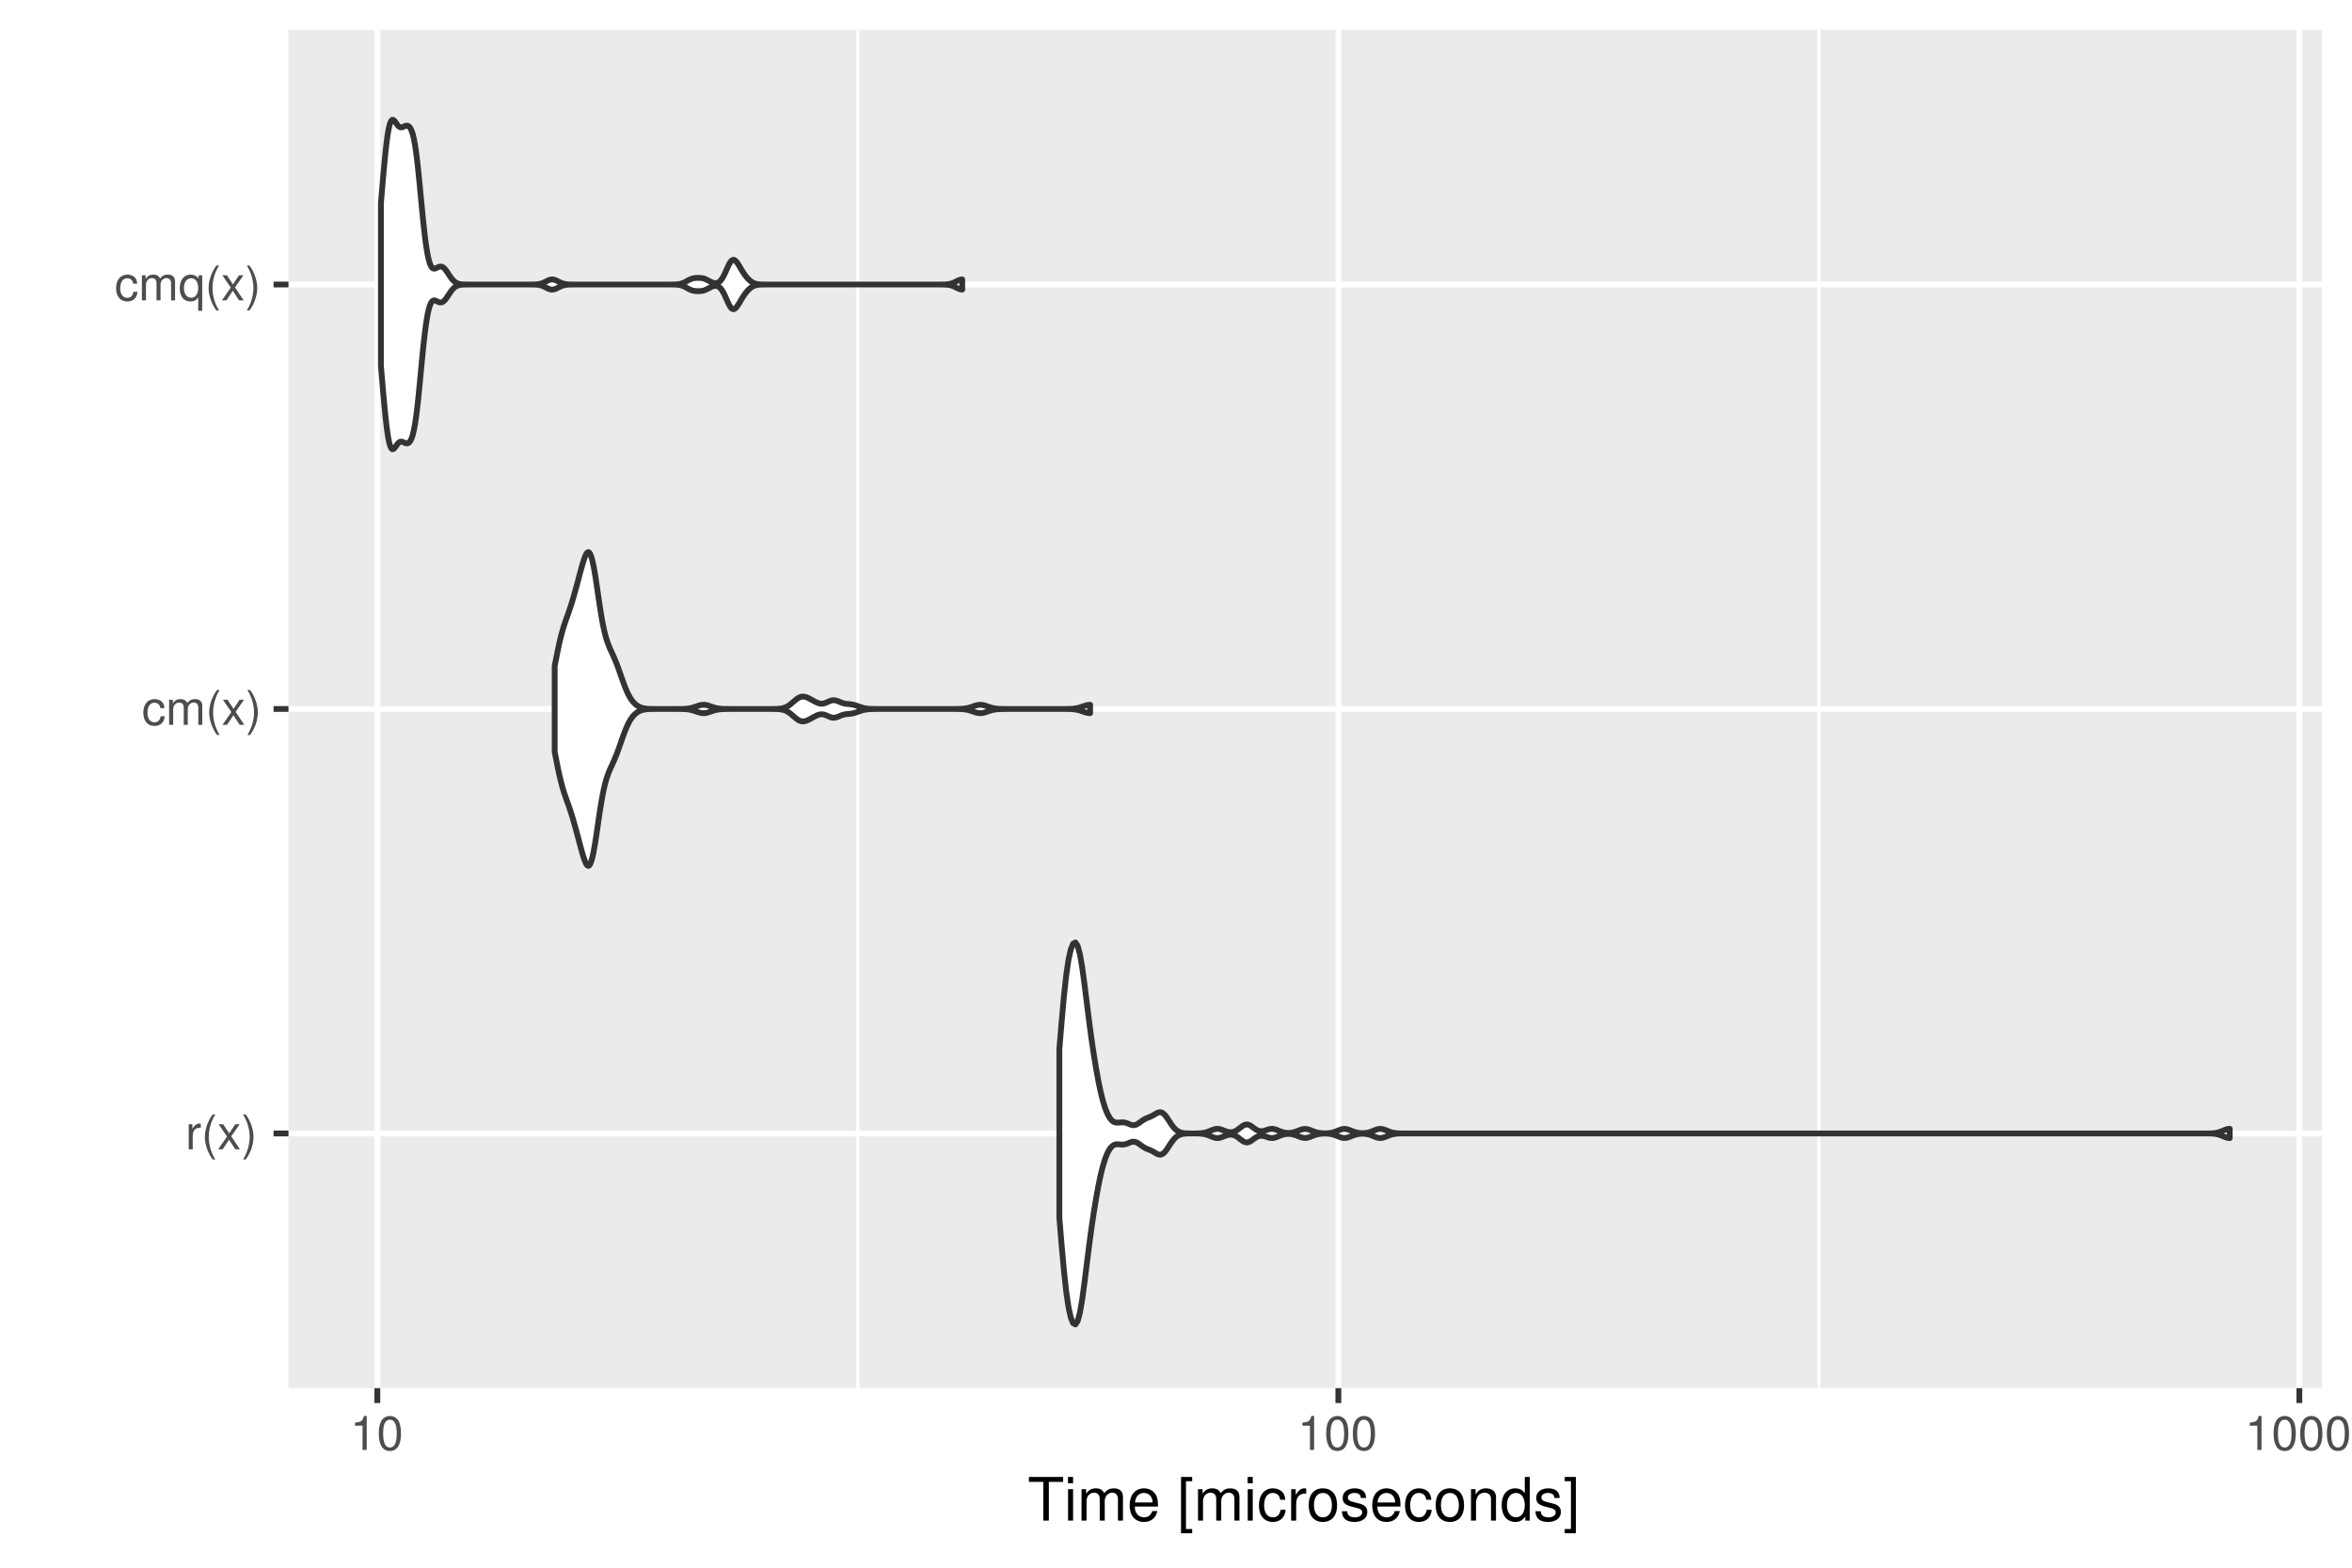 <?xml version="1.0" encoding="UTF-8"?>
<svg xmlns="http://www.w3.org/2000/svg" xmlns:xlink="http://www.w3.org/1999/xlink" width="432pt" height="288pt" viewBox="0 0 432 288" version="1.1">
<defs>
<g>
<symbol overflow="visible" id="glyph0-0">
<path style="stroke:none;" d=""/>
</symbol>
<symbol overflow="visible" id="glyph0-1">
<path style="stroke:none;" d="M 0.609 -4.609 L 0.609 0 L 1.344 0 L 1.344 -2.391 C 1.359 -3.5 1.812 -4 2.828 -3.969 L 2.828 -4.719 C 2.703 -4.734 2.625 -4.734 2.547 -4.734 C 2.062 -4.734 1.703 -4.453 1.281 -3.781 L 1.281 -4.609 Z M 0.609 -4.609 "/>
</symbol>
<symbol overflow="visible" id="glyph0-2">
<path style="stroke:none;" d="M 2.078 -6.406 C 1.203 -5.266 0.641 -3.656 0.641 -2.281 C 0.641 -0.891 1.203 0.719 2.078 1.859 L 2.562 1.859 C 1.781 0.609 1.359 -0.875 1.359 -2.281 C 1.359 -3.672 1.781 -5.156 2.562 -6.406 Z M 2.078 -6.406 "/>
</symbol>
<symbol overflow="visible" id="glyph0-3">
<path style="stroke:none;" d="M 2.562 -2.391 L 4.109 -4.609 L 3.297 -4.609 L 2.188 -2.938 L 1.078 -4.609 L 0.234 -4.609 L 1.781 -2.344 L 0.156 0 L 0.984 0 L 2.156 -1.766 L 3.312 0 L 4.156 0 Z M 2.562 -2.391 "/>
</symbol>
<symbol overflow="visible" id="glyph0-4">
<path style="stroke:none;" d="M 0.812 1.859 C 1.703 0.719 2.25 -0.891 2.25 -2.266 C 2.25 -3.656 1.703 -5.266 0.812 -6.406 L 0.328 -6.406 C 1.109 -5.156 1.547 -3.672 1.547 -2.266 C 1.547 -0.875 1.109 0.609 0.328 1.859 Z M 0.812 1.859 "/>
</symbol>
<symbol overflow="visible" id="glyph0-5">
<path style="stroke:none;" d="M 4.141 -3.062 C 4.109 -3.516 4.016 -3.797 3.828 -4.062 C 3.516 -4.484 2.969 -4.734 2.328 -4.734 C 1.078 -4.734 0.266 -3.75 0.266 -2.219 C 0.266 -0.734 1.062 0.203 2.312 0.203 C 3.406 0.203 4.109 -0.453 4.203 -1.578 L 3.453 -1.578 C 3.328 -0.844 2.953 -0.469 2.328 -0.469 C 1.516 -0.469 1.031 -1.141 1.031 -2.219 C 1.031 -3.375 1.516 -4.062 2.312 -4.062 C 2.922 -4.062 3.312 -3.703 3.406 -3.062 Z M 4.141 -3.062 "/>
</symbol>
<symbol overflow="visible" id="glyph0-6">
<path style="stroke:none;" d="M 0.609 -4.609 L 0.609 0 L 1.359 0 L 1.359 -2.891 C 1.359 -3.562 1.844 -4.094 2.438 -4.094 C 2.984 -4.094 3.297 -3.766 3.297 -3.172 L 3.297 0 L 4.031 0 L 4.031 -2.891 C 4.031 -3.562 4.516 -4.094 5.109 -4.094 C 5.641 -4.094 5.969 -3.75 5.969 -3.172 L 5.969 0 L 6.703 0 L 6.703 -3.453 C 6.703 -4.281 6.234 -4.734 5.359 -4.734 C 4.75 -4.734 4.375 -4.562 3.953 -4.031 C 3.672 -4.531 3.312 -4.734 2.703 -4.734 C 2.094 -4.734 1.688 -4.516 1.297 -3.953 L 1.297 -4.609 Z M 0.609 -4.609 "/>
</symbol>
<symbol overflow="visible" id="glyph0-7">
<path style="stroke:none;" d="M 4.359 1.922 L 4.359 -4.609 L 3.703 -4.609 L 3.703 -4 C 3.359 -4.484 2.844 -4.734 2.234 -4.734 C 1.016 -4.734 0.234 -3.75 0.234 -2.219 C 0.234 -0.719 0.969 0.203 2.203 0.203 C 2.844 0.203 3.281 -0.031 3.625 -0.531 L 3.625 1.922 Z M 2.344 -4.062 C 3.125 -4.062 3.625 -3.359 3.625 -2.25 C 3.625 -1.188 3.109 -0.484 2.344 -0.484 C 1.531 -0.484 1 -1.203 1 -2.266 C 1 -3.344 1.531 -4.062 2.344 -4.062 Z M 2.344 -4.062 "/>
</symbol>
<symbol overflow="visible" id="glyph0-8">
<path style="stroke:none;" d="M 2.281 -4.438 L 2.281 0 L 3.047 0 L 3.047 -6.234 L 2.547 -6.234 C 2.266 -5.281 2.094 -5.141 0.891 -5 L 0.891 -4.438 Z M 2.281 -4.438 "/>
</symbol>
<symbol overflow="visible" id="glyph0-9">
<path style="stroke:none;" d="M 2.422 -6.234 C 1.844 -6.234 1.312 -5.984 0.984 -5.547 C 0.578 -5 0.375 -4.172 0.375 -3.016 C 0.375 -0.906 1.078 0.203 2.422 0.203 C 3.734 0.203 4.453 -0.922 4.453 -2.969 C 4.453 -4.172 4.266 -4.984 3.859 -5.547 C 3.531 -5.984 3.016 -6.234 2.422 -6.234 Z M 2.422 -5.547 C 3.25 -5.547 3.672 -4.719 3.672 -3.031 C 3.672 -1.266 3.266 -0.438 2.406 -0.438 C 1.578 -0.438 1.172 -1.297 1.172 -3.016 C 1.172 -4.719 1.578 -5.547 2.422 -5.547 Z M 2.422 -5.547 "/>
</symbol>
<symbol overflow="visible" id="glyph1-0">
<path style="stroke:none;" d=""/>
</symbol>
<symbol overflow="visible" id="glyph1-1">
<path style="stroke:none;" d="M 3.891 -7.109 L 6.516 -7.109 L 6.516 -8.016 L 0.234 -8.016 L 0.234 -7.109 L 2.875 -7.109 L 2.875 0 L 3.891 0 Z M 3.891 -7.109 "/>
</symbol>
<symbol overflow="visible" id="glyph1-2">
<path style="stroke:none;" d="M 1.656 -5.766 L 0.734 -5.766 L 0.734 0 L 1.656 0 Z M 1.656 -8.016 L 0.719 -8.016 L 0.719 -6.859 L 1.656 -6.859 Z M 1.656 -8.016 "/>
</symbol>
<symbol overflow="visible" id="glyph1-3">
<path style="stroke:none;" d="M 0.766 -5.766 L 0.766 0 L 1.688 0 L 1.688 -3.625 C 1.688 -4.453 2.297 -5.125 3.047 -5.125 C 3.734 -5.125 4.109 -4.703 4.109 -3.969 L 4.109 0 L 5.031 0 L 5.031 -3.625 C 5.031 -4.453 5.641 -5.125 6.391 -5.125 C 7.062 -5.125 7.453 -4.703 7.453 -3.969 L 7.453 0 L 8.375 0 L 8.375 -4.328 C 8.375 -5.359 7.781 -5.922 6.703 -5.922 C 5.938 -5.922 5.484 -5.703 4.938 -5.047 C 4.594 -5.672 4.141 -5.922 3.391 -5.922 C 2.625 -5.922 2.094 -5.641 1.609 -4.953 L 1.609 -5.766 Z M 0.766 -5.766 "/>
</symbol>
<symbol overflow="visible" id="glyph1-4">
<path style="stroke:none;" d="M 5.641 -2.578 C 5.641 -3.453 5.578 -3.984 5.406 -4.406 C 5.031 -5.359 4.156 -5.922 3.078 -5.922 C 1.469 -5.922 0.438 -4.703 0.438 -2.812 C 0.438 -0.906 1.438 0.25 3.062 0.25 C 4.375 0.25 5.297 -0.5 5.516 -1.75 L 4.594 -1.75 C 4.344 -0.984 3.828 -0.594 3.094 -0.594 C 2.516 -0.594 2.016 -0.859 1.703 -1.344 C 1.484 -1.672 1.406 -2 1.391 -2.578 Z M 1.422 -3.328 C 1.5 -4.391 2.141 -5.078 3.062 -5.078 C 4 -5.078 4.656 -4.359 4.656 -3.328 Z M 1.422 -3.328 "/>
</symbol>
<symbol overflow="visible" id="glyph1-5">
<path style="stroke:none;" d=""/>
</symbol>
<symbol overflow="visible" id="glyph1-6">
<path style="stroke:none;" d="M 2.75 -8.016 L 0.703 -8.016 L 0.703 2.328 L 2.75 2.328 L 2.75 1.547 L 1.609 1.547 L 1.609 -7.234 L 2.75 -7.234 Z M 2.75 -8.016 "/>
</symbol>
<symbol overflow="visible" id="glyph1-7">
<path style="stroke:none;" d="M 5.188 -3.828 C 5.141 -4.391 5.016 -4.75 4.797 -5.078 C 4.406 -5.609 3.703 -5.922 2.906 -5.922 C 1.344 -5.922 0.344 -4.703 0.344 -2.781 C 0.344 -0.922 1.328 0.25 2.891 0.25 C 4.266 0.25 5.141 -0.578 5.25 -1.984 L 4.328 -1.984 C 4.172 -1.062 3.703 -0.594 2.922 -0.594 C 1.906 -0.594 1.297 -1.422 1.297 -2.781 C 1.297 -4.219 1.891 -5.078 2.891 -5.078 C 3.656 -5.078 4.141 -4.625 4.25 -3.828 Z M 5.188 -3.828 "/>
</symbol>
<symbol overflow="visible" id="glyph1-8">
<path style="stroke:none;" d="M 0.766 -5.766 L 0.766 0 L 1.688 0 L 1.688 -2.984 C 1.688 -4.375 2.266 -5 3.531 -4.969 L 3.531 -5.891 C 3.375 -5.922 3.281 -5.922 3.172 -5.922 C 2.578 -5.922 2.141 -5.578 1.609 -4.719 L 1.609 -5.766 Z M 0.766 -5.766 "/>
</symbol>
<symbol overflow="visible" id="glyph1-9">
<path style="stroke:none;" d="M 2.984 -5.922 C 1.359 -5.922 0.391 -4.781 0.391 -2.844 C 0.391 -0.891 1.359 0.25 3 0.25 C 4.625 0.25 5.609 -0.906 5.609 -2.797 C 5.609 -4.797 4.656 -5.922 2.984 -5.922 Z M 3 -5.078 C 4.031 -5.078 4.656 -4.234 4.656 -2.812 C 4.656 -1.438 4.016 -0.594 3 -0.594 C 1.984 -0.594 1.359 -1.438 1.359 -2.844 C 1.359 -4.234 1.984 -5.078 3 -5.078 Z M 3 -5.078 "/>
</symbol>
<symbol overflow="visible" id="glyph1-10">
<path style="stroke:none;" d="M 4.812 -4.156 C 4.812 -5.297 4.062 -5.922 2.734 -5.922 C 1.391 -5.922 0.516 -5.234 0.516 -4.172 C 0.516 -3.266 0.984 -2.844 2.344 -2.516 L 3.203 -2.297 C 3.844 -2.141 4.094 -1.906 4.094 -1.5 C 4.094 -0.953 3.547 -0.594 2.75 -0.594 C 2.25 -0.594 1.844 -0.734 1.609 -0.984 C 1.469 -1.141 1.391 -1.312 1.344 -1.719 L 0.375 -1.719 C 0.422 -0.391 1.172 0.25 2.672 0.25 C 4.125 0.25 5.047 -0.469 5.047 -1.578 C 5.047 -2.438 4.562 -2.906 3.422 -3.172 L 2.547 -3.391 C 1.797 -3.562 1.469 -3.812 1.469 -4.219 C 1.469 -4.75 1.953 -5.078 2.688 -5.078 C 3.438 -5.078 3.828 -4.766 3.844 -4.156 Z M 4.812 -4.156 "/>
</symbol>
<symbol overflow="visible" id="glyph1-11">
<path style="stroke:none;" d="M 0.766 -5.766 L 0.766 0 L 1.688 0 L 1.688 -3.172 C 1.688 -4.359 2.312 -5.125 3.25 -5.125 C 3.984 -5.125 4.438 -4.688 4.438 -4 L 4.438 0 L 5.359 0 L 5.359 -4.359 C 5.359 -5.312 4.641 -5.922 3.531 -5.922 C 2.672 -5.922 2.125 -5.594 1.609 -4.797 L 1.609 -5.766 Z M 0.766 -5.766 "/>
</symbol>
<symbol overflow="visible" id="glyph1-12">
<path style="stroke:none;" d="M 5.438 -8.016 L 4.531 -8.016 L 4.531 -5.031 C 4.141 -5.625 3.531 -5.922 2.766 -5.922 C 1.266 -5.922 0.281 -4.734 0.281 -2.891 C 0.281 -0.953 1.234 0.25 2.797 0.25 C 3.594 0.25 4.141 -0.047 4.625 -0.766 L 4.625 0 L 5.438 0 Z M 2.922 -5.078 C 3.906 -5.078 4.531 -4.203 4.531 -2.812 C 4.531 -1.484 3.891 -0.609 2.922 -0.609 C 1.906 -0.609 1.25 -1.5 1.25 -2.844 C 1.25 -4.188 1.906 -5.078 2.922 -5.078 Z M 2.922 -5.078 "/>
</symbol>
<symbol overflow="visible" id="glyph1-13">
<path style="stroke:none;" d="M 0.25 2.328 L 2.297 2.328 L 2.297 -8.016 L 0.25 -8.016 L 0.25 -7.234 L 1.391 -7.234 L 1.391 1.547 L 0.25 1.547 Z M 0.25 2.328 "/>
</symbol>
</g>
<clipPath id="clip1">
  <path d="M 52.984 5.48 L 427 5.48 L 427 256 L 52.984 256 Z M 52.984 5.48 "/>
</clipPath>
<clipPath id="clip2">
  <path d="M 157 5.48 L 158 5.48 L 158 256 L 157 256 Z M 157 5.48 "/>
</clipPath>
<clipPath id="clip3">
  <path d="M 333 5.48 L 335 5.48 L 335 256 L 333 256 Z M 333 5.48 "/>
</clipPath>
<clipPath id="clip4">
  <path d="M 52.984 207 L 427.52 207 L 427.52 209 L 52.984 209 Z M 52.984 207 "/>
</clipPath>
<clipPath id="clip5">
  <path d="M 52.984 129 L 427.52 129 L 427.52 131 L 52.984 131 Z M 52.984 129 "/>
</clipPath>
<clipPath id="clip6">
  <path d="M 52.984 51 L 427.52 51 L 427.52 53 L 52.984 53 Z M 52.984 51 "/>
</clipPath>
<clipPath id="clip7">
  <path d="M 68 5.48 L 70 5.48 L 70 256 L 68 256 Z M 68 5.48 "/>
</clipPath>
<clipPath id="clip8">
  <path d="M 245 5.48 L 247 5.48 L 247 256 L 245 256 Z M 245 5.48 "/>
</clipPath>
<clipPath id="clip9">
  <path d="M 421 5.48 L 423 5.48 L 423 256 L 421 256 Z M 421 5.48 "/>
</clipPath>
</defs>
<g id="surface23">
<rect x="0" y="0" width="432" height="288" style="fill:rgb(100%,100%,100%);fill-opacity:1;stroke:none;"/>
<rect x="0" y="0" width="432" height="288" style="fill:rgb(100%,100%,100%);fill-opacity:1;stroke:none;"/>
<path style="fill:none;stroke-width:1.067;stroke-linecap:round;stroke-linejoin:round;stroke:rgb(100%,100%,100%);stroke-opacity:1;stroke-miterlimit:10;" d="M 0 288 L 432 288 L 432 0 L 0 0 Z M 0 288 "/>
<g clip-path="url(#clip1)" clip-rule="nonzero">
<path style=" stroke:none;fill-rule:nonzero;fill:rgb(92.157%,92.157%,92.157%);fill-opacity:1;" d="M 52.984 255.016 L 426.52 255.016 L 426.52 5.48 L 52.984 5.48 Z M 52.984 255.016 "/>
</g>
<g clip-path="url(#clip2)" clip-rule="nonzero">
<path style="fill:none;stroke-width:0.533;stroke-linecap:butt;stroke-linejoin:round;stroke:rgb(100%,100%,100%);stroke-opacity:1;stroke-miterlimit:10;" d="M 157.566 255.016 L 157.566 5.48 "/>
</g>
<g clip-path="url(#clip3)" clip-rule="nonzero">
<path style="fill:none;stroke-width:0.533;stroke-linecap:butt;stroke-linejoin:round;stroke:rgb(100%,100%,100%);stroke-opacity:1;stroke-miterlimit:10;" d="M 334.078 255.016 L 334.078 5.48 "/>
</g>
<g clip-path="url(#clip4)" clip-rule="nonzero">
<path style="fill:none;stroke-width:1.067;stroke-linecap:butt;stroke-linejoin:round;stroke:rgb(100%,100%,100%);stroke-opacity:1;stroke-miterlimit:10;" d="M 52.984 208.227 L 426.52 208.227 "/>
</g>
<g clip-path="url(#clip5)" clip-rule="nonzero">
<path style="fill:none;stroke-width:1.067;stroke-linecap:butt;stroke-linejoin:round;stroke:rgb(100%,100%,100%);stroke-opacity:1;stroke-miterlimit:10;" d="M 52.984 130.246 L 426.52 130.246 "/>
</g>
<g clip-path="url(#clip6)" clip-rule="nonzero">
<path style="fill:none;stroke-width:1.067;stroke-linecap:butt;stroke-linejoin:round;stroke:rgb(100%,100%,100%);stroke-opacity:1;stroke-miterlimit:10;" d="M 52.984 52.266 L 426.52 52.266 "/>
</g>
<g clip-path="url(#clip7)" clip-rule="nonzero">
<path style="fill:none;stroke-width:1.067;stroke-linecap:butt;stroke-linejoin:round;stroke:rgb(100%,100%,100%);stroke-opacity:1;stroke-miterlimit:10;" d="M 69.309 255.016 L 69.309 5.48 "/>
</g>
<g clip-path="url(#clip8)" clip-rule="nonzero">
<path style="fill:none;stroke-width:1.067;stroke-linecap:butt;stroke-linejoin:round;stroke:rgb(100%,100%,100%);stroke-opacity:1;stroke-miterlimit:10;" d="M 245.82 255.016 L 245.82 5.48 "/>
</g>
<g clip-path="url(#clip9)" clip-rule="nonzero">
<path style="fill:none;stroke-width:1.067;stroke-linecap:butt;stroke-linejoin:round;stroke:rgb(100%,100%,100%);stroke-opacity:1;stroke-miterlimit:10;" d="M 422.332 255.016 L 422.332 5.48 "/>
</g>
<path style="fill-rule:nonzero;fill:rgb(100%,100%,100%);fill-opacity:1;stroke-width:1.067;stroke-linecap:round;stroke-linejoin:round;stroke:rgb(20%,20%,20%);stroke-opacity:1;stroke-miterlimit:10;" d="M 194.578 223.762 L 194.996 228.766 L 195.418 233.445 L 195.84 237.32 L 196.262 240.176 L 196.68 242.055 L 197.102 243.086 L 197.523 243.316 L 197.941 242.684 L 198.363 241.105 L 198.785 238.641 L 199.203 235.535 L 199.625 232.145 L 200.047 228.801 L 200.465 225.684 L 200.887 222.836 L 201.309 220.25 L 201.73 217.934 L 202.148 215.914 L 202.57 214.227 L 202.992 212.871 L 203.41 211.824 L 203.832 211.066 L 204.254 210.566 L 204.672 210.301 L 205.094 210.207 L 205.516 210.223 L 205.934 210.266 L 206.355 210.266 L 206.777 210.184 L 207.199 210.031 L 207.617 209.855 L 208.039 209.742 L 208.461 209.762 L 208.879 209.926 L 209.301 210.207 L 209.723 210.52 L 210.141 210.801 L 210.562 211.012 L 210.984 211.176 L 211.402 211.352 L 211.824 211.574 L 212.246 211.828 L 212.668 212.051 L 213.086 212.141 L 213.508 212.02 L 213.93 211.66 L 214.348 211.109 L 214.77 210.461 L 215.191 209.824 L 215.609 209.277 L 216.031 208.859 L 216.453 208.574 L 216.871 208.402 L 217.293 208.305 L 217.715 208.258 L 218.137 208.238 L 218.555 208.23 L 218.977 208.227 L 219.398 208.23 L 219.816 208.234 L 220.238 208.246 L 220.66 208.273 L 221.078 208.328 L 221.5 208.422 L 221.922 208.559 L 222.34 208.727 L 222.762 208.898 L 223.184 209.031 L 223.605 209.082 L 224.023 209.031 L 224.445 208.898 L 224.867 208.727 L 225.285 208.57 L 225.707 208.469 L 226.129 208.441 L 226.547 208.512 L 226.969 208.688 L 227.391 208.957 L 227.809 209.285 L 228.23 209.605 L 228.652 209.824 L 229.074 209.887 L 229.492 209.77 L 229.914 209.512 L 230.336 209.191 L 230.754 208.906 L 231.176 208.711 L 231.598 208.637 L 232.016 208.676 L 232.438 208.793 L 232.859 208.934 L 233.277 209.047 L 233.699 209.074 L 234.121 209.008 L 234.543 208.867 L 234.961 208.691 L 235.383 208.531 L 235.805 208.41 L 236.223 208.336 L 236.645 208.309 L 237.066 208.332 L 237.484 208.406 L 237.906 208.523 L 238.328 208.684 L 238.746 208.848 L 239.168 208.984 L 239.59 209.055 L 240.012 209.035 L 240.43 208.93 L 240.852 208.77 L 241.273 208.602 L 241.691 208.457 L 242.113 208.352 L 242.535 208.289 L 242.953 208.254 L 243.375 208.246 L 243.797 208.262 L 244.215 208.297 L 244.637 208.371 L 245.059 208.488 L 245.48 208.645 L 245.898 208.816 L 246.32 208.969 L 246.742 209.055 L 247.16 209.051 L 247.582 208.961 L 248.004 208.809 L 248.422 208.637 L 248.844 208.484 L 249.266 208.371 L 249.684 208.305 L 250.105 208.277 L 250.527 208.281 L 250.949 208.324 L 251.367 208.41 L 251.789 208.539 L 252.211 208.703 L 252.629 208.879 L 253.051 209.016 L 253.473 209.078 L 253.891 209.039 L 254.312 208.914 L 254.734 208.746 L 255.152 208.578 L 255.574 208.438 L 255.996 208.34 L 256.418 208.281 L 256.836 208.25 L 257.258 208.234 L 257.68 208.23 L 258.098 208.227 L 405.336 208.227 L 405.754 208.234 L 406.176 208.246 L 406.598 208.273 L 407.02 208.328 L 407.438 208.422 L 407.859 208.555 L 408.281 208.723 L 408.699 208.898 L 409.121 209.031 L 409.543 209.086 L 409.543 207.367 L 409.121 207.418 L 408.699 207.555 L 408.281 207.727 L 407.859 207.898 L 407.438 208.031 L 407.02 208.125 L 406.598 208.18 L 406.176 208.207 L 405.754 208.219 L 405.336 208.223 L 404.914 208.227 L 258.098 208.227 L 257.68 208.223 L 257.258 208.219 L 256.836 208.203 L 256.418 208.172 L 255.996 208.113 L 255.574 208.016 L 255.152 207.875 L 254.734 207.707 L 254.312 207.539 L 253.891 207.414 L 253.473 207.375 L 253.051 207.434 L 252.629 207.574 L 252.211 207.75 L 251.789 207.914 L 251.367 208.043 L 250.949 208.129 L 250.527 208.168 L 250.105 208.176 L 249.684 208.148 L 249.266 208.078 L 248.844 207.969 L 248.422 207.816 L 248.004 207.645 L 247.582 207.492 L 247.16 207.398 L 246.742 207.395 L 246.32 207.484 L 245.898 207.637 L 245.48 207.809 L 245.059 207.965 L 244.637 208.082 L 244.215 208.152 L 243.797 208.191 L 243.375 208.203 L 242.953 208.195 L 242.535 208.164 L 242.113 208.102 L 241.691 207.996 L 241.273 207.852 L 240.852 207.68 L 240.43 207.523 L 240.012 207.418 L 239.59 207.395 L 239.168 207.465 L 238.746 207.605 L 238.328 207.77 L 237.906 207.926 L 237.484 208.047 L 237.066 208.117 L 236.645 208.141 L 236.223 208.117 L 235.805 208.043 L 235.383 207.922 L 234.961 207.758 L 234.543 207.586 L 234.121 207.445 L 233.699 207.375 L 233.277 207.406 L 232.859 207.516 L 232.438 207.66 L 232.016 207.777 L 231.598 207.816 L 231.176 207.742 L 230.754 207.547 L 230.336 207.258 L 229.914 206.941 L 229.492 206.684 L 229.074 206.566 L 228.652 206.625 L 228.23 206.848 L 227.809 207.164 L 227.391 207.492 L 226.969 207.766 L 226.547 207.938 L 226.129 208.012 L 225.707 207.984 L 225.285 207.883 L 224.867 207.727 L 224.445 207.555 L 224.023 207.422 L 223.605 207.371 L 223.184 207.422 L 222.762 207.551 L 222.34 207.723 L 221.922 207.895 L 221.5 208.027 L 221.078 208.121 L 220.66 208.176 L 220.238 208.207 L 219.816 208.219 L 219.398 208.223 L 218.555 208.223 L 218.137 208.215 L 217.715 208.191 L 217.293 208.145 L 216.871 208.051 L 216.453 207.875 L 216.031 207.59 L 215.609 207.172 L 215.191 206.625 L 214.77 205.988 L 214.348 205.344 L 213.93 204.793 L 213.508 204.434 L 213.086 204.312 L 212.668 204.402 L 212.246 204.625 L 211.824 204.879 L 211.402 205.102 L 210.984 205.273 L 210.562 205.441 L 210.141 205.652 L 209.723 205.93 L 209.301 206.246 L 208.879 206.523 L 208.461 206.691 L 208.039 206.711 L 207.617 206.598 L 207.199 206.422 L 206.777 206.266 L 206.355 206.188 L 205.934 206.188 L 205.516 206.23 L 205.094 206.242 L 204.672 206.152 L 204.254 205.883 L 203.832 205.387 L 203.41 204.625 L 202.992 203.582 L 202.57 202.227 L 202.148 200.535 L 201.73 198.52 L 201.309 196.199 L 200.887 193.617 L 200.465 190.77 L 200.047 187.648 L 199.625 184.305 L 199.203 180.918 L 198.785 177.812 L 198.363 175.344 L 197.941 173.77 L 197.523 173.137 L 197.102 173.367 L 196.68 174.398 L 196.262 176.273 L 195.84 179.133 L 195.418 183.008 L 194.996 187.688 L 194.578 192.688 Z M 194.578 223.762 "/>
<path style="fill-rule:nonzero;fill:rgb(100%,100%,100%);fill-opacity:1;stroke-width:1.067;stroke-linecap:round;stroke-linejoin:round;stroke:rgb(20%,20%,20%);stroke-opacity:1;stroke-miterlimit:10;" d="M 101.879 138.129 L 102.07 139.113 L 102.266 140.09 L 102.457 141.043 L 102.648 141.953 L 102.84 142.805 L 103.035 143.598 L 103.227 144.328 L 103.418 145 L 103.609 145.621 L 103.805 146.195 L 103.996 146.746 L 104.188 147.285 L 104.383 147.824 L 104.574 148.379 L 104.766 148.953 L 104.957 149.551 L 105.152 150.176 L 105.344 150.824 L 105.535 151.492 L 105.727 152.184 L 105.922 152.887 L 106.113 153.605 L 106.305 154.328 L 106.496 155.055 L 106.691 155.773 L 106.883 156.473 L 107.074 157.133 L 107.27 157.738 L 107.461 158.262 L 107.652 158.68 L 107.844 158.961 L 108.039 159.074 L 108.23 158.984 L 108.422 158.691 L 108.613 158.191 L 108.809 157.496 L 109 156.613 L 109.191 155.57 L 109.387 154.398 L 109.578 153.137 L 109.77 151.82 L 109.961 150.496 L 110.156 149.207 L 110.348 147.98 L 110.539 146.844 L 110.73 145.812 L 110.926 144.887 L 111.117 144.07 L 111.309 143.359 L 111.504 142.738 L 111.695 142.191 L 111.887 141.703 L 112.078 141.262 L 112.273 140.836 L 112.465 140.418 L 112.656 139.996 L 112.848 139.559 L 113.043 139.102 L 113.234 138.621 L 113.426 138.117 L 113.617 137.59 L 113.812 137.051 L 114.195 135.949 L 114.391 135.402 L 114.582 134.875 L 114.773 134.367 L 114.965 133.891 L 115.16 133.441 L 115.352 133.031 L 115.543 132.656 L 115.734 132.316 L 115.93 132.02 L 116.121 131.754 L 116.312 131.52 L 116.508 131.312 L 116.699 131.133 L 116.891 130.973 L 117.082 130.84 L 117.277 130.723 L 117.469 130.625 L 117.66 130.543 L 117.852 130.477 L 118.047 130.422 L 118.238 130.379 L 118.43 130.344 L 118.621 130.316 L 118.816 130.297 L 119.008 130.281 L 119.199 130.27 L 119.395 130.262 L 119.969 130.25 L 120.355 130.25 L 120.547 130.246 L 124.398 130.246 L 124.59 130.25 L 124.973 130.25 L 125.168 130.254 L 125.359 130.258 L 125.742 130.273 L 125.938 130.285 L 126.129 130.301 L 126.32 130.324 L 126.516 130.348 L 126.707 130.383 L 126.898 130.422 L 127.09 130.469 L 127.285 130.52 L 127.477 130.578 L 127.859 130.711 L 128.055 130.777 L 128.246 130.84 L 128.438 130.898 L 128.633 130.945 L 128.824 130.984 L 129.016 131.008 L 129.207 131.02 L 129.402 131.012 L 129.594 130.992 L 129.785 130.953 L 129.977 130.906 L 130.172 130.848 L 130.363 130.785 L 130.746 130.652 L 130.941 130.59 L 131.133 130.527 L 131.324 130.473 L 131.52 130.426 L 131.711 130.387 L 131.902 130.352 L 132.094 130.328 L 132.289 130.305 L 132.48 130.289 L 132.863 130.266 L 133.059 130.262 L 133.25 130.254 L 133.441 130.254 L 133.637 130.25 L 133.828 130.25 L 134.02 130.246 L 141.527 130.246 L 141.719 130.25 L 142.102 130.25 L 142.297 130.254 L 142.488 130.258 L 142.871 130.273 L 143.066 130.289 L 143.258 130.305 L 143.449 130.332 L 143.645 130.363 L 143.836 130.41 L 144.027 130.465 L 144.219 130.531 L 144.414 130.617 L 144.605 130.715 L 144.797 130.828 L 144.988 130.961 L 145.184 131.102 L 145.375 131.262 L 145.566 131.426 L 145.758 131.594 L 145.953 131.762 L 146.145 131.922 L 146.336 132.074 L 146.531 132.207 L 146.723 132.32 L 146.914 132.414 L 147.105 132.477 L 147.301 132.516 L 147.492 132.523 L 147.684 132.512 L 147.875 132.473 L 148.07 132.418 L 148.262 132.348 L 148.453 132.262 L 148.648 132.168 L 148.84 132.066 L 149.031 131.961 L 149.223 131.852 L 149.418 131.742 L 149.609 131.637 L 149.801 131.539 L 149.992 131.449 L 150.188 131.371 L 150.379 131.305 L 150.57 131.258 L 150.766 131.227 L 150.957 131.219 L 151.148 131.238 L 151.34 131.273 L 151.535 131.332 L 151.727 131.406 L 151.918 131.488 L 152.109 131.574 L 152.305 131.66 L 152.496 131.734 L 152.688 131.797 L 152.879 131.84 L 153.074 131.859 L 153.266 131.852 L 153.457 131.82 L 153.652 131.77 L 153.844 131.703 L 154.035 131.629 L 154.227 131.547 L 154.422 131.469 L 154.613 131.391 L 154.805 131.328 L 154.996 131.273 L 155.191 131.23 L 155.383 131.199 L 155.574 131.176 L 155.77 131.16 L 155.961 131.145 L 156.152 131.125 L 156.344 131.102 L 156.539 131.07 L 156.73 131.027 L 156.922 130.98 L 157.113 130.922 L 157.309 130.859 L 157.5 130.793 L 157.691 130.723 L 157.883 130.656 L 158.078 130.59 L 158.27 130.531 L 158.461 130.477 L 158.656 130.426 L 158.848 130.387 L 159.039 130.352 L 159.23 130.324 L 159.426 130.305 L 159.617 130.289 L 160 130.266 L 160.195 130.262 L 160.387 130.254 L 160.578 130.254 L 160.773 130.25 L 160.965 130.25 L 161.156 130.246 L 175.207 130.246 L 175.398 130.25 L 175.785 130.25 L 176.168 130.258 L 176.359 130.266 L 176.555 130.273 L 176.746 130.285 L 176.938 130.301 L 177.129 130.32 L 177.324 130.344 L 177.707 130.414 L 177.902 130.461 L 178.094 130.512 L 178.285 130.57 L 178.477 130.633 L 178.672 130.699 L 179.055 130.832 L 179.246 130.891 L 179.441 130.941 L 179.633 130.98 L 179.824 131.004 L 180.016 131.016 L 180.211 131.012 L 180.402 130.992 L 180.594 130.961 L 180.789 130.914 L 180.98 130.855 L 181.172 130.793 L 181.363 130.727 L 181.559 130.66 L 181.941 130.535 L 182.133 130.48 L 182.328 130.434 L 182.52 130.391 L 182.711 130.359 L 182.906 130.328 L 183.289 130.289 L 183.48 130.277 L 183.676 130.27 L 183.867 130.262 L 184.25 130.254 L 184.445 130.25 L 184.828 130.25 L 185.023 130.246 L 195.414 130.246 L 195.605 130.25 L 195.801 130.25 L 195.992 130.254 L 196.184 130.254 L 196.375 130.258 L 196.57 130.266 L 196.762 130.273 L 196.953 130.285 L 197.145 130.305 L 197.34 130.324 L 197.531 130.352 L 197.723 130.383 L 197.918 130.422 L 198.109 130.469 L 198.301 130.523 L 198.492 130.582 L 198.688 130.648 L 199.07 130.781 L 199.262 130.844 L 199.457 130.902 L 199.648 130.949 L 199.84 130.988 L 200.035 131.012 L 200.227 131.02 L 200.227 129.473 L 200.035 129.48 L 199.84 129.504 L 199.648 129.543 L 199.457 129.59 L 199.262 129.648 L 199.07 129.711 L 198.688 129.844 L 198.492 129.91 L 198.301 129.969 L 198.109 130.023 L 197.918 130.07 L 197.723 130.109 L 197.531 130.141 L 197.34 130.168 L 197.145 130.191 L 196.953 130.207 L 196.762 130.219 L 196.57 130.227 L 196.375 130.234 L 195.992 130.242 L 195.801 130.242 L 195.605 130.246 L 184.637 130.246 L 184.445 130.242 L 184.25 130.242 L 184.059 130.238 L 183.867 130.23 L 183.676 130.227 L 183.48 130.215 L 183.289 130.203 L 183.098 130.188 L 182.906 130.164 L 182.711 130.137 L 182.52 130.102 L 182.328 130.059 L 182.133 130.012 L 181.941 129.957 L 181.559 129.832 L 181.363 129.766 L 181.172 129.699 L 180.98 129.637 L 180.789 129.582 L 180.594 129.535 L 180.402 129.5 L 180.211 129.48 L 180.016 129.477 L 179.824 129.488 L 179.633 129.512 L 179.441 129.555 L 179.246 129.602 L 179.055 129.66 L 178.672 129.793 L 178.477 129.859 L 178.285 129.922 L 178.094 129.98 L 177.902 130.031 L 177.707 130.078 L 177.516 130.117 L 177.324 130.148 L 177.129 130.172 L 176.938 130.195 L 176.746 130.211 L 176.555 130.219 L 176.359 130.23 L 175.785 130.242 L 175.59 130.242 L 175.398 130.246 L 160.965 130.246 L 160.773 130.242 L 160.578 130.242 L 160.195 130.234 L 160 130.227 L 159.809 130.219 L 159.426 130.188 L 159.23 130.168 L 159.039 130.141 L 158.848 130.105 L 158.656 130.066 L 158.461 130.02 L 158.27 129.965 L 158.078 129.902 L 157.883 129.836 L 157.691 129.77 L 157.5 129.699 L 157.309 129.633 L 157.113 129.57 L 156.922 129.512 L 156.73 129.465 L 156.539 129.426 L 156.344 129.395 L 156.152 129.371 L 155.77 129.332 L 155.574 129.316 L 155.383 129.293 L 155.191 129.262 L 154.996 129.223 L 154.805 129.168 L 154.613 129.102 L 154.422 129.027 L 154.227 128.945 L 153.844 128.789 L 153.652 128.723 L 153.457 128.672 L 153.266 128.645 L 153.074 128.637 L 152.879 128.652 L 152.688 128.695 L 152.496 128.758 L 152.305 128.832 L 152.109 128.918 L 151.918 129.004 L 151.727 129.086 L 151.535 129.16 L 151.34 129.219 L 151.148 129.258 L 150.957 129.273 L 150.766 129.266 L 150.57 129.238 L 150.379 129.188 L 150.188 129.125 L 149.992 129.043 L 149.801 128.953 L 149.609 128.855 L 149.418 128.75 L 149.223 128.641 L 148.648 128.324 L 148.453 128.23 L 148.262 128.148 L 148.07 128.074 L 147.875 128.02 L 147.684 127.984 L 147.492 127.969 L 147.301 127.98 L 147.105 128.016 L 146.914 128.082 L 146.723 128.172 L 146.531 128.285 L 146.336 128.422 L 146.145 128.57 L 145.953 128.73 L 145.758 128.898 L 145.375 129.234 L 145.184 129.391 L 144.988 129.535 L 144.797 129.664 L 144.605 129.777 L 144.414 129.879 L 144.219 129.961 L 144.027 130.027 L 143.836 130.086 L 143.645 130.129 L 143.449 130.16 L 143.258 130.188 L 143.066 130.207 L 142.871 130.219 L 142.488 130.234 L 142.297 130.238 L 142.102 130.242 L 141.91 130.242 L 141.719 130.246 L 133.828 130.246 L 133.637 130.242 L 133.441 130.242 L 133.059 130.234 L 132.863 130.227 L 132.672 130.219 L 132.289 130.188 L 132.094 130.168 L 131.902 130.141 L 131.711 130.105 L 131.52 130.066 L 131.324 130.02 L 131.133 129.965 L 130.941 129.902 L 130.746 129.84 L 130.363 129.707 L 130.172 129.645 L 129.977 129.586 L 129.785 129.539 L 129.594 129.504 L 129.402 129.48 L 129.207 129.477 L 129.016 129.484 L 128.824 129.508 L 128.633 129.547 L 128.438 129.594 L 128.246 129.652 L 128.055 129.719 L 127.859 129.785 L 127.668 129.852 L 127.477 129.914 L 127.285 129.973 L 127.09 130.027 L 126.707 130.113 L 126.516 130.145 L 126.32 130.172 L 126.129 130.191 L 125.938 130.207 L 125.742 130.219 L 125.359 130.234 L 125.168 130.238 L 124.973 130.242 L 124.781 130.242 L 124.59 130.246 L 120.355 130.246 L 120.164 130.242 L 119.969 130.242 L 119.395 130.23 L 119.199 130.223 L 119.008 130.211 L 118.816 130.195 L 118.621 130.176 L 118.43 130.148 L 118.238 130.113 L 118.047 130.07 L 117.852 130.02 L 117.66 129.949 L 117.469 129.867 L 117.277 129.77 L 117.082 129.652 L 116.891 129.52 L 116.699 129.363 L 116.508 129.18 L 116.312 128.977 L 116.121 128.742 L 115.93 128.477 L 115.734 128.176 L 115.543 127.836 L 115.352 127.461 L 115.16 127.051 L 114.965 126.605 L 114.773 126.125 L 114.582 125.617 L 114.391 125.09 L 114.195 124.547 L 114.004 123.992 L 113.812 123.441 L 113.617 122.902 L 113.426 122.375 L 113.234 121.871 L 113.043 121.391 L 112.848 120.934 L 112.656 120.496 L 112.465 120.074 L 112.273 119.656 L 112.078 119.234 L 111.887 118.789 L 111.695 118.301 L 111.504 117.758 L 111.309 117.133 L 111.117 116.422 L 110.926 115.605 L 110.73 114.684 L 110.539 113.648 L 110.348 112.512 L 110.156 111.285 L 109.961 109.996 L 109.77 108.672 L 109.578 107.355 L 109.387 106.094 L 109.191 104.922 L 109 103.879 L 108.809 102.996 L 108.613 102.301 L 108.422 101.801 L 108.23 101.512 L 108.039 101.422 L 107.844 101.531 L 107.652 101.812 L 107.461 102.23 L 107.27 102.754 L 107.074 103.359 L 106.883 104.02 L 106.691 104.719 L 106.496 105.438 L 106.113 106.891 L 105.922 107.605 L 105.727 108.312 L 105.535 109 L 105.344 109.672 L 105.152 110.32 L 104.957 110.941 L 104.766 111.539 L 104.574 112.113 L 104.383 112.668 L 104.188 113.207 L 103.996 113.746 L 103.805 114.297 L 103.609 114.875 L 103.418 115.492 L 103.227 116.164 L 103.035 116.895 L 102.84 117.688 L 102.648 118.543 L 102.457 119.449 L 102.266 120.402 L 102.07 121.379 L 101.879 122.367 Z M 101.879 138.129 "/>
<path style="fill-rule:nonzero;fill:rgb(100%,100%,100%);fill-opacity:1;stroke-width:1.067;stroke-linecap:round;stroke-linejoin:round;stroke:rgb(20%,20%,20%);stroke-opacity:1;stroke-miterlimit:10;" d="M 69.965 67.215 L 70.176 69.684 L 70.383 72.121 L 70.594 74.434 L 70.801 76.547 L 71.012 78.387 L 71.219 79.91 L 71.43 81.062 L 71.637 81.859 L 71.848 82.332 L 72.055 82.527 L 72.262 82.496 L 72.473 82.305 L 72.68 82.027 L 72.891 81.727 L 73.098 81.457 L 73.309 81.258 L 73.516 81.148 L 73.727 81.129 L 73.934 81.176 L 74.145 81.27 L 74.352 81.367 L 74.562 81.438 L 74.77 81.457 L 74.98 81.398 L 75.188 81.242 L 75.398 80.957 L 75.605 80.516 L 75.816 79.879 L 76.023 79.008 L 76.234 77.875 L 76.441 76.461 L 76.652 74.781 L 76.859 72.852 L 77.07 70.742 L 77.277 68.547 L 77.488 66.348 L 77.695 64.23 L 77.906 62.273 L 78.113 60.527 L 78.324 59.035 L 78.531 57.812 L 78.742 56.852 L 78.949 56.141 L 79.16 55.652 L 79.367 55.352 L 79.578 55.207 L 79.785 55.184 L 79.996 55.23 L 80.203 55.32 L 80.414 55.426 L 80.621 55.512 L 80.832 55.562 L 81.039 55.562 L 81.25 55.496 L 81.457 55.367 L 81.668 55.172 L 81.875 54.922 L 82.086 54.633 L 82.293 54.316 L 82.504 53.996 L 82.711 53.688 L 82.922 53.402 L 83.129 53.148 L 83.34 52.934 L 83.547 52.754 L 83.758 52.613 L 83.965 52.504 L 84.176 52.426 L 84.383 52.371 L 84.594 52.332 L 84.801 52.305 L 85.008 52.289 L 85.219 52.281 L 85.426 52.273 L 85.637 52.27 L 86.262 52.27 L 86.473 52.266 L 96.922 52.266 L 97.129 52.27 L 97.758 52.27 L 97.965 52.273 L 98.172 52.281 L 98.383 52.289 L 98.59 52.305 L 98.801 52.324 L 99.008 52.359 L 99.219 52.402 L 99.426 52.457 L 99.637 52.527 L 99.844 52.613 L 100.055 52.711 L 100.262 52.816 L 100.473 52.922 L 100.68 53.02 L 100.891 53.105 L 101.098 53.168 L 101.309 53.199 L 101.516 53.199 L 101.727 53.164 L 101.934 53.105 L 102.145 53.02 L 102.352 52.918 L 102.562 52.816 L 102.77 52.711 L 102.98 52.613 L 103.188 52.527 L 103.398 52.457 L 103.605 52.402 L 103.816 52.355 L 104.023 52.324 L 104.234 52.305 L 104.441 52.289 L 104.652 52.281 L 104.859 52.273 L 105.07 52.27 L 105.695 52.27 L 105.906 52.266 L 122.832 52.266 L 123.039 52.27 L 123.457 52.27 L 123.668 52.273 L 123.875 52.277 L 124.082 52.285 L 124.293 52.301 L 124.5 52.316 L 124.711 52.348 L 124.918 52.387 L 125.129 52.438 L 125.336 52.504 L 125.547 52.586 L 125.754 52.68 L 125.965 52.789 L 126.172 52.902 L 126.383 53.02 L 126.59 53.129 L 126.801 53.23 L 127.008 53.312 L 127.219 53.379 L 127.426 53.426 L 127.637 53.457 L 127.844 53.473 L 128.055 53.484 L 128.262 53.484 L 128.473 53.48 L 128.68 53.469 L 128.891 53.445 L 129.098 53.406 L 129.309 53.352 L 129.516 53.277 L 129.727 53.188 L 129.934 53.086 L 130.145 52.973 L 130.352 52.859 L 130.562 52.754 L 130.77 52.66 L 130.98 52.582 L 131.188 52.531 L 131.398 52.512 L 131.605 52.527 L 131.816 52.586 L 132.023 52.695 L 132.234 52.863 L 132.441 53.09 L 132.652 53.383 L 132.859 53.738 L 133.07 54.148 L 133.277 54.602 L 133.488 55.074 L 133.695 55.539 L 133.906 55.969 L 134.113 56.336 L 134.324 56.613 L 134.531 56.766 L 134.742 56.809 L 134.949 56.734 L 135.16 56.562 L 135.367 56.312 L 135.578 56.008 L 135.785 55.668 L 135.996 55.312 L 136.203 54.961 L 136.414 54.621 L 136.621 54.297 L 136.828 54 L 137.039 53.723 L 137.246 53.477 L 137.457 53.25 L 137.664 53.055 L 137.875 52.879 L 138.082 52.734 L 138.293 52.613 L 138.5 52.516 L 138.711 52.441 L 138.918 52.387 L 139.129 52.344 L 139.336 52.316 L 139.547 52.297 L 139.754 52.285 L 139.965 52.277 L 140.172 52.273 L 140.383 52.27 L 140.801 52.27 L 141.008 52.266 L 172.352 52.266 L 172.562 52.27 L 172.98 52.27 L 173.188 52.273 L 173.398 52.277 L 173.605 52.285 L 173.816 52.297 L 174.023 52.316 L 174.234 52.34 L 174.441 52.379 L 174.652 52.426 L 174.859 52.492 L 175.07 52.57 L 175.277 52.66 L 175.488 52.762 L 175.902 52.973 L 176.113 53.062 L 176.32 53.137 L 176.531 53.184 L 176.738 53.199 L 176.738 51.336 L 176.531 51.352 L 176.32 51.398 L 176.113 51.469 L 175.902 51.562 L 175.695 51.664 L 175.488 51.773 L 175.277 51.875 L 175.07 51.965 L 174.859 52.043 L 174.652 52.105 L 174.441 52.156 L 174.234 52.191 L 174.023 52.219 L 173.816 52.238 L 173.605 52.25 L 173.398 52.258 L 173.188 52.262 L 172.98 52.266 L 140.383 52.266 L 140.172 52.262 L 139.965 52.258 L 139.754 52.25 L 139.547 52.238 L 139.336 52.219 L 139.129 52.191 L 138.918 52.148 L 138.711 52.094 L 138.5 52.016 L 138.293 51.922 L 138.082 51.801 L 137.875 51.652 L 137.664 51.48 L 137.457 51.281 L 137.246 51.059 L 137.039 50.812 L 136.828 50.535 L 136.621 50.238 L 136.414 49.914 L 136.203 49.574 L 135.996 49.223 L 135.785 48.867 L 135.578 48.527 L 135.367 48.223 L 135.16 47.973 L 134.949 47.801 L 134.742 47.727 L 134.531 47.766 L 134.324 47.922 L 134.113 48.199 L 133.906 48.562 L 133.695 48.996 L 133.488 49.461 L 133.277 49.934 L 133.07 50.387 L 132.859 50.797 L 132.652 51.152 L 132.441 51.445 L 132.234 51.672 L 132.023 51.84 L 131.816 51.949 L 131.605 52.008 L 131.398 52.023 L 131.188 52.004 L 130.98 51.953 L 130.77 51.875 L 130.562 51.781 L 130.352 51.676 L 130.145 51.562 L 129.934 51.449 L 129.727 51.348 L 129.516 51.254 L 129.309 51.18 L 129.098 51.125 L 128.891 51.09 L 128.68 51.066 L 128.473 51.055 L 128.262 51.051 L 128.055 51.051 L 127.844 51.059 L 127.637 51.078 L 127.426 51.109 L 127.219 51.156 L 127.008 51.223 L 126.801 51.305 L 126.59 51.402 L 126.383 51.516 L 126.172 51.629 L 125.965 51.746 L 125.754 51.852 L 125.547 51.949 L 125.336 52.031 L 125.129 52.098 L 124.918 52.148 L 124.711 52.188 L 124.5 52.215 L 124.293 52.234 L 124.082 52.25 L 123.875 52.258 L 123.668 52.262 L 123.457 52.266 L 105.277 52.266 L 105.07 52.262 L 104.859 52.258 L 104.652 52.254 L 104.441 52.246 L 104.234 52.23 L 104.023 52.207 L 103.816 52.176 L 103.605 52.133 L 103.398 52.078 L 103.188 52.004 L 102.98 51.922 L 102.77 51.824 L 102.562 51.719 L 102.352 51.613 L 102.145 51.516 L 101.934 51.43 L 101.727 51.367 L 101.516 51.336 L 101.309 51.336 L 101.098 51.367 L 100.891 51.43 L 100.68 51.516 L 100.473 51.613 L 100.262 51.719 L 100.055 51.824 L 99.844 51.918 L 99.637 52.004 L 99.426 52.078 L 99.219 52.133 L 99.008 52.176 L 98.801 52.207 L 98.59 52.23 L 98.383 52.246 L 98.172 52.254 L 97.758 52.262 L 97.547 52.266 L 85.844 52.266 L 85.637 52.262 L 85.426 52.262 L 85.219 52.254 L 85.008 52.246 L 84.801 52.23 L 84.594 52.203 L 84.383 52.164 L 84.176 52.109 L 83.965 52.027 L 83.758 51.922 L 83.547 51.781 L 83.34 51.602 L 83.129 51.387 L 82.922 51.133 L 82.711 50.848 L 82.504 50.535 L 82.293 50.215 L 82.086 49.902 L 81.875 49.613 L 81.668 49.363 L 81.457 49.168 L 81.25 49.039 L 81.039 48.973 L 80.832 48.973 L 80.621 49.023 L 80.414 49.109 L 80.203 49.211 L 79.996 49.305 L 79.785 49.352 L 79.578 49.328 L 79.367 49.184 L 79.16 48.883 L 78.949 48.395 L 78.742 47.684 L 78.531 46.723 L 78.324 45.5 L 78.113 44.008 L 77.906 42.262 L 77.695 40.305 L 77.488 38.188 L 77.277 35.988 L 77.07 33.789 L 76.859 31.684 L 76.652 29.754 L 76.441 28.07 L 76.234 26.66 L 76.023 25.527 L 75.816 24.656 L 75.605 24.02 L 75.398 23.578 L 75.188 23.293 L 74.98 23.137 L 74.77 23.078 L 74.562 23.098 L 74.352 23.168 L 74.145 23.266 L 73.934 23.355 L 73.727 23.406 L 73.516 23.387 L 73.309 23.277 L 73.098 23.078 L 72.891 22.809 L 72.68 22.508 L 72.473 22.227 L 72.262 22.039 L 72.055 22.008 L 71.848 22.203 L 71.637 22.676 L 71.43 23.473 L 71.219 24.625 L 71.012 26.145 L 70.801 27.988 L 70.594 30.098 L 70.383 32.414 L 70.176 34.852 L 69.965 37.32 Z M 69.965 67.215 "/>
<g style="fill:rgb(30.196%,30.196%,30.196%);fill-opacity:1;">
  <use xlink:href="#glyph0-1" x="34.055" y="211.142"/>
  <use xlink:href="#glyph0-2" x="36.984" y="211.142"/>
  <use xlink:href="#glyph0-3" x="39.914" y="211.142"/>
  <use xlink:href="#glyph0-4" x="44.312" y="211.142"/>
</g>
<g style="fill:rgb(30.196%,30.196%,30.196%);fill-opacity:1;">
  <use xlink:href="#glyph0-5" x="26.055" y="133.161"/>
  <use xlink:href="#glyph0-6" x="30.453" y="133.161"/>
  <use xlink:href="#glyph0-2" x="37.781" y="133.161"/>
  <use xlink:href="#glyph0-3" x="40.711" y="133.161"/>
  <use xlink:href="#glyph0-4" x="45.109" y="133.161"/>
</g>
<g style="fill:rgb(30.196%,30.196%,30.196%);fill-opacity:1;">
  <use xlink:href="#glyph0-5" x="21.055" y="55.181"/>
  <use xlink:href="#glyph0-6" x="25.453" y="55.181"/>
  <use xlink:href="#glyph0-7" x="32.781" y="55.181"/>
  <use xlink:href="#glyph0-2" x="37.672" y="55.181"/>
  <use xlink:href="#glyph0-3" x="40.602" y="55.181"/>
  <use xlink:href="#glyph0-4" x="45" y="55.181"/>
</g>
<path style="fill:none;stroke-width:1.067;stroke-linecap:butt;stroke-linejoin:round;stroke:rgb(20%,20%,20%);stroke-opacity:1;stroke-miterlimit:10;" d="M 50.246 208.227 L 52.984 208.227 "/>
<path style="fill:none;stroke-width:1.067;stroke-linecap:butt;stroke-linejoin:round;stroke:rgb(20%,20%,20%);stroke-opacity:1;stroke-miterlimit:10;" d="M 50.246 130.246 L 52.984 130.246 "/>
<path style="fill:none;stroke-width:1.067;stroke-linecap:butt;stroke-linejoin:round;stroke:rgb(20%,20%,20%);stroke-opacity:1;stroke-miterlimit:10;" d="M 50.246 52.266 L 52.984 52.266 "/>
<path style="fill:none;stroke-width:1.067;stroke-linecap:butt;stroke-linejoin:round;stroke:rgb(20%,20%,20%);stroke-opacity:1;stroke-miterlimit:10;" d="M 69.309 257.754 L 69.309 255.016 "/>
<path style="fill:none;stroke-width:1.067;stroke-linecap:butt;stroke-linejoin:round;stroke:rgb(20%,20%,20%);stroke-opacity:1;stroke-miterlimit:10;" d="M 245.82 257.754 L 245.82 255.016 "/>
<path style="fill:none;stroke-width:1.067;stroke-linecap:butt;stroke-linejoin:round;stroke:rgb(20%,20%,20%);stroke-opacity:1;stroke-miterlimit:10;" d="M 422.332 257.754 L 422.332 255.016 "/>
<g style="fill:rgb(30.196%,30.196%,30.196%);fill-opacity:1;">
  <use xlink:href="#glyph0-8" x="64.309" y="266.36"/>
  <use xlink:href="#glyph0-9" x="69.199" y="266.36"/>
</g>
<g style="fill:rgb(30.196%,30.196%,30.196%);fill-opacity:1;">
  <use xlink:href="#glyph0-8" x="238.32" y="266.36"/>
  <use xlink:href="#glyph0-9" x="243.211" y="266.36"/>
  <use xlink:href="#glyph0-9" x="248.102" y="266.36"/>
</g>
<g style="fill:rgb(30.196%,30.196%,30.196%);fill-opacity:1;">
  <use xlink:href="#glyph0-8" x="412.332" y="266.36"/>
  <use xlink:href="#glyph0-9" x="417.223" y="266.36"/>
  <use xlink:href="#glyph0-9" x="422.113" y="266.36"/>
  <use xlink:href="#glyph0-9" x="427.004" y="266.36"/>
</g>
<g style="fill:rgb(0%,0%,0%);fill-opacity:1;">
  <use xlink:href="#glyph1-1" x="188.754" y="279.347"/>
  <use xlink:href="#glyph1-2" x="195.441" y="279.347"/>
  <use xlink:href="#glyph1-3" x="197.884" y="279.347"/>
  <use xlink:href="#glyph1-4" x="207.047" y="279.347"/>
  <use xlink:href="#glyph1-5" x="213.163" y="279.347"/>
  <use xlink:href="#glyph1-6" x="216.221" y="279.347"/>
  <use xlink:href="#glyph1-3" x="219.278" y="279.347"/>
  <use xlink:href="#glyph1-2" x="228.441" y="279.347"/>
  <use xlink:href="#glyph1-7" x="230.884" y="279.347"/>
  <use xlink:href="#glyph1-8" x="236.384" y="279.347"/>
  <use xlink:href="#glyph1-9" x="239.98" y="279.347"/>
  <use xlink:href="#glyph1-10" x="246.097" y="279.347"/>
  <use xlink:href="#glyph1-4" x="251.597" y="279.347"/>
  <use xlink:href="#glyph1-7" x="257.713" y="279.347"/>
  <use xlink:href="#glyph1-9" x="263.301" y="279.347"/>
  <use xlink:href="#glyph1-11" x="269.417" y="279.347"/>
  <use xlink:href="#glyph1-12" x="275.533" y="279.347"/>
  <use xlink:href="#glyph1-10" x="281.649" y="279.347"/>
  <use xlink:href="#glyph1-13" x="287.149" y="279.347"/>
</g>
</g>
</svg>
